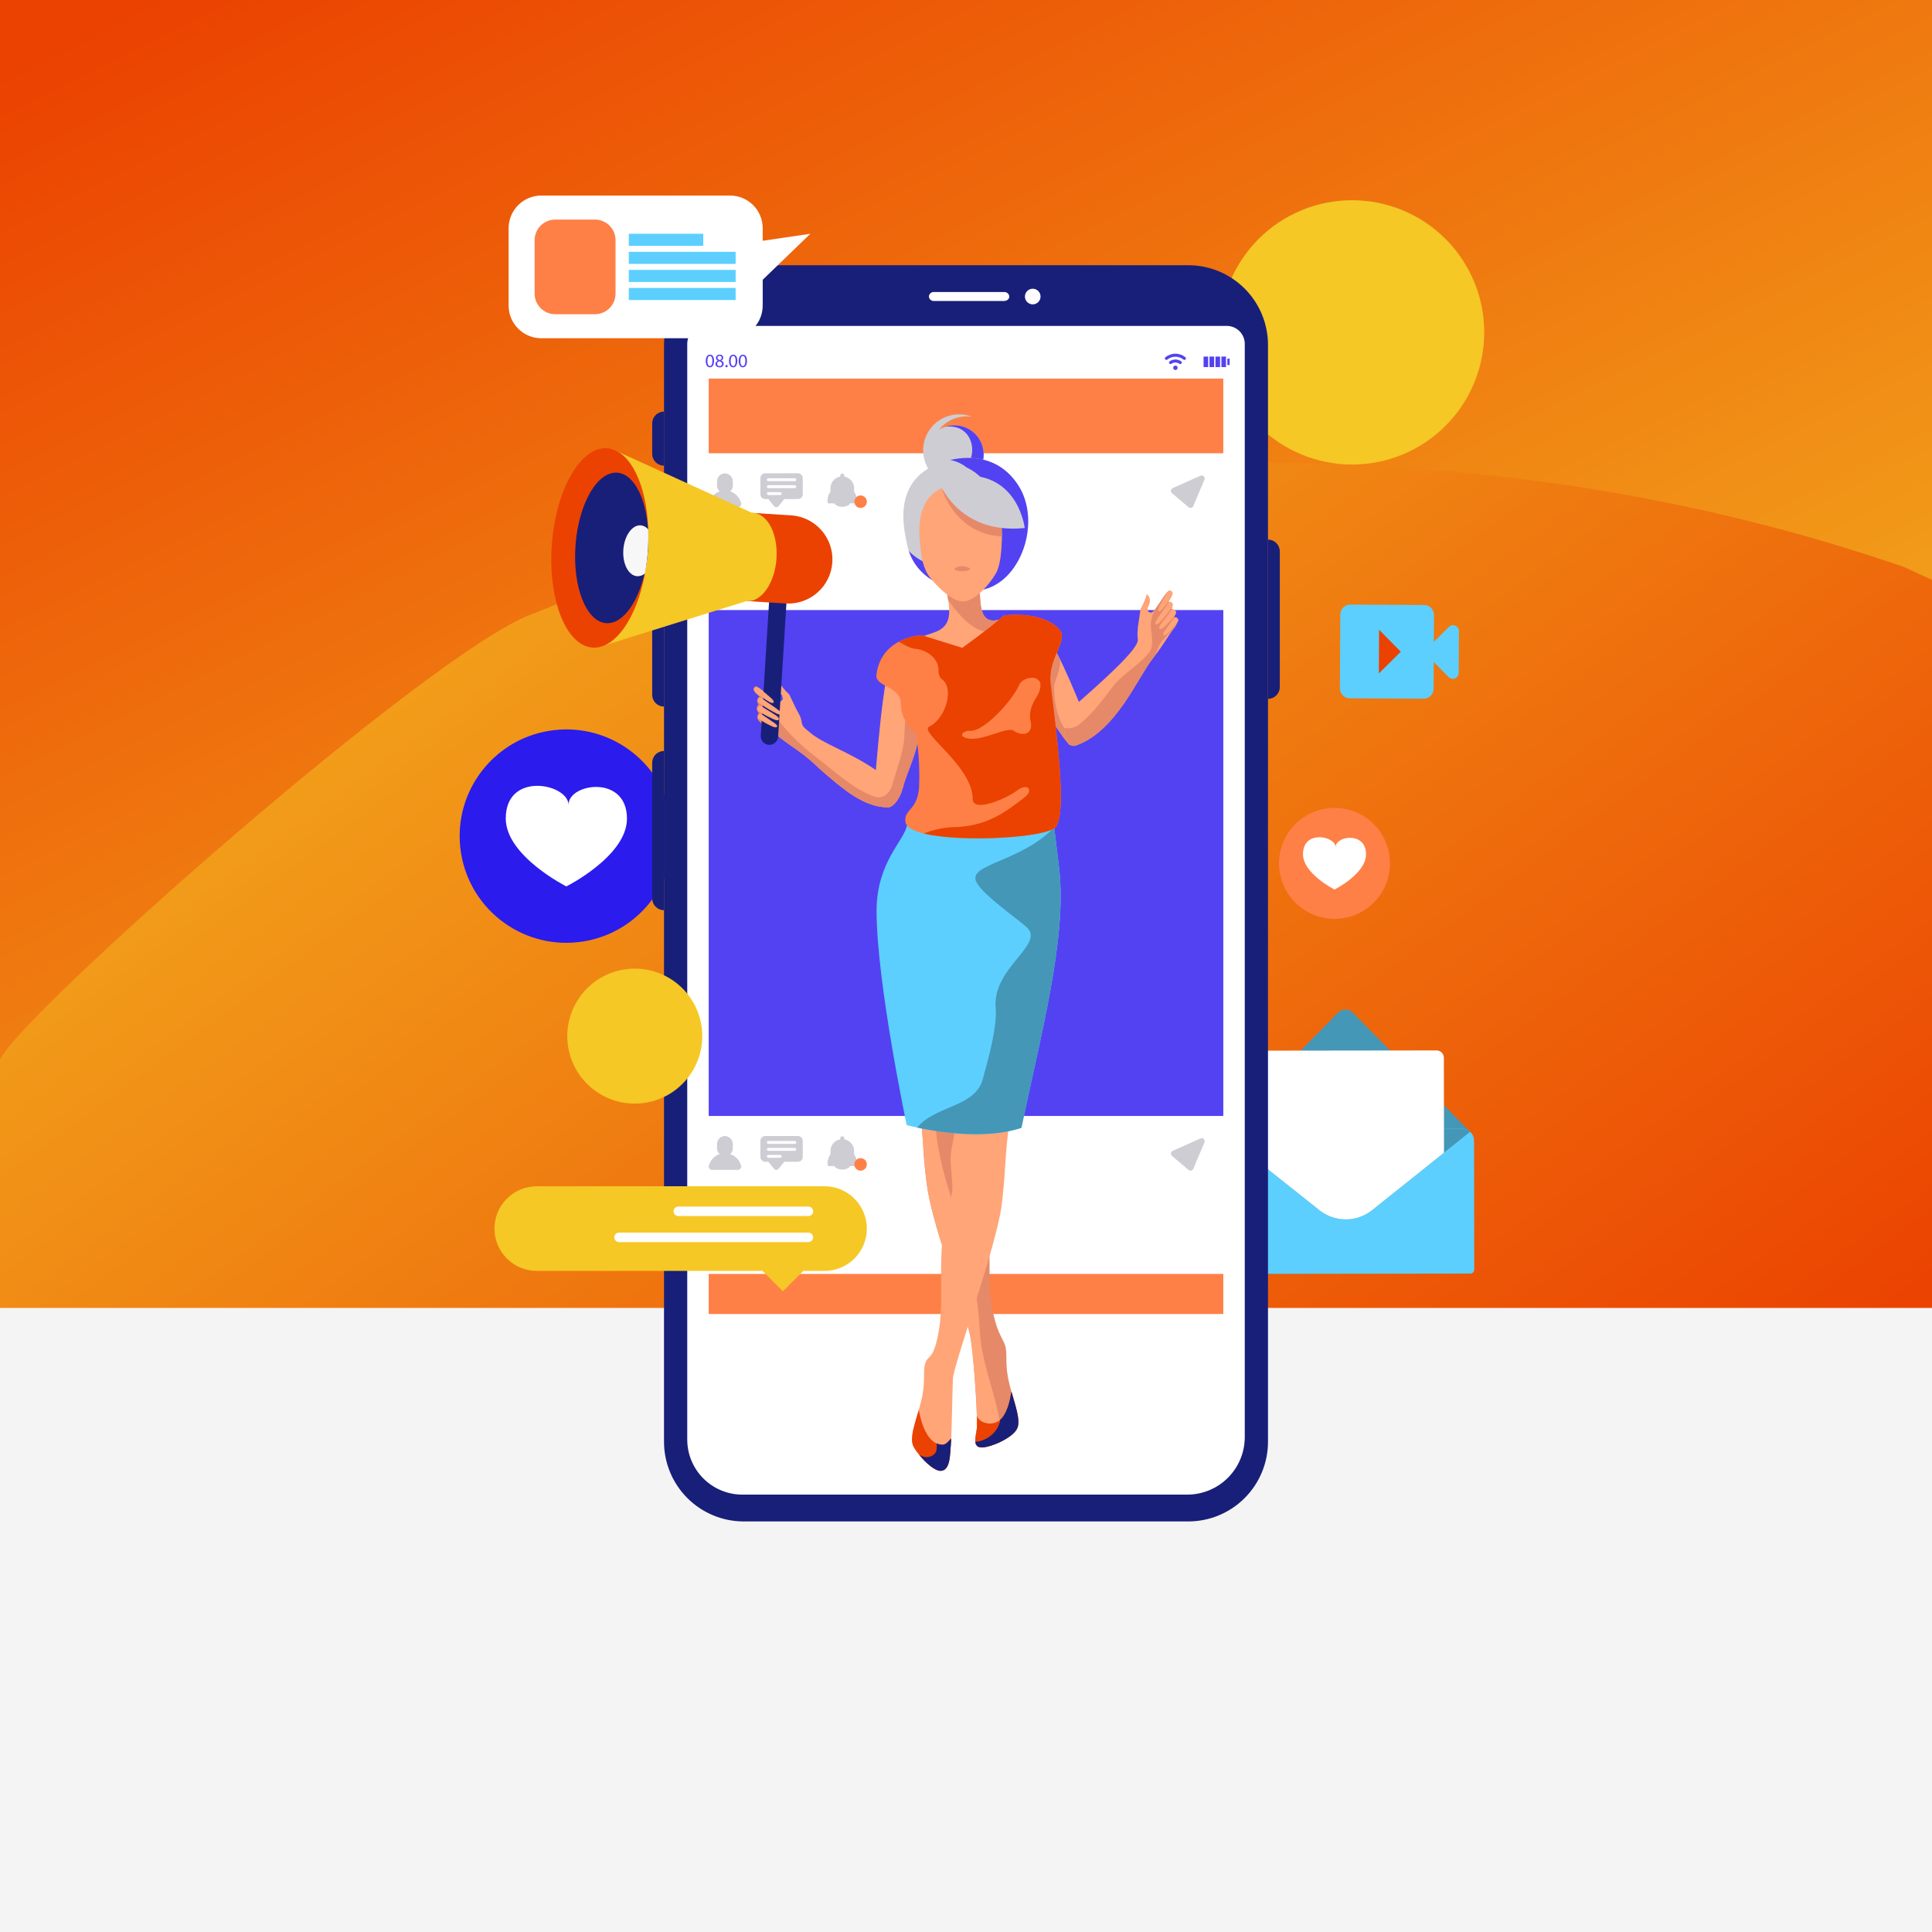 <svg width="1080" height="1080" viewBox="0 0 1080 1080" fill="none" xmlns="http://www.w3.org/2000/svg">
<rect x="0" y="0" width="1080" height="1080" fill="#333333" stroke="none"/>
<g clip-path="url(#clip0_3_7426)">
<path d="M1080 0H0V1080H1080V0Z" fill="#F4F4F4"/>
<path d="M946.782 39.999H133.164C59.616 39.999 0 73.117 0 114.01V731.14H1080V114.01C1080 73.117 1020.33 39.999 946.782 39.999Z" fill="url(#paint0_linear_3_7426)"/>
<path d="M0 -0.001V592.359C10.368 567.999 238.983 365.612 296.767 343.494C354.551 321.376 346.867 315.153 425.292 295.45C514.377 273.064 603.117 256.375 702 258.599C831.641 258.837 952.472 278.31 1064.49 317.018L1080 324.157V-0.001H0Z" fill="url(#paint1_linear_3_7426)"/>
<path d="M747.932 566.075L681.3 634.106L823 633.924L756.2 566.067C755.661 565.517 755.017 565.08 754.307 564.782C753.597 564.484 752.834 564.331 752.064 564.332C751.294 564.333 750.532 564.487 749.822 564.787C749.113 565.086 748.47 565.524 747.932 566.075Z" fill="#4497B7"/>
<path d="M821.783 632.688C820.534 631.559 818.911 630.932 817.227 630.93L687.258 631.1C685.463 631.103 683.743 631.819 682.474 633.089C681.206 634.359 680.494 636.081 680.493 637.876L680.587 709.967C680.587 710.251 680.643 710.532 680.753 710.794C680.862 711.056 681.021 711.294 681.222 711.494C681.423 711.694 681.662 711.853 681.924 711.961C682.187 712.069 682.468 712.124 682.752 712.123L821.952 711.942C822.524 711.941 823.072 711.714 823.476 711.309C823.88 710.905 824.106 710.357 824.106 709.785L824.012 637.697C824.009 636.753 823.809 635.82 823.425 634.958C823.042 634.095 822.482 633.322 821.783 632.688Z" fill="#5CCFFE"/>
<path d="M687.258 631.099C685.576 631.107 683.956 631.736 682.708 632.865L737.625 676.53C741.804 679.837 746.98 681.634 752.309 681.627C757.639 681.62 762.81 679.81 766.98 676.491L821.78 632.691C820.533 631.565 818.913 630.94 817.233 630.939L687.258 631.099Z" fill="#4497B7"/>
<path d="M803.033 587.199L701.341 587.33C700.803 587.331 700.271 587.437 699.774 587.643C699.277 587.85 698.826 588.152 698.447 588.533C698.067 588.913 697.766 589.365 697.561 589.862C697.355 590.359 697.25 590.892 697.251 591.43L697.318 644.498L737.625 676.535C741.804 679.842 746.98 681.639 752.309 681.632C757.639 681.625 762.81 679.815 766.98 676.496L807.208 644.358L807.132 591.289C807.129 590.204 806.696 589.163 805.928 588.397C805.16 587.63 804.119 587.199 803.033 587.199Z" fill="white"/>
<path d="M326.267 526.249C358.771 520.91 380.793 490.232 375.454 457.728C370.115 425.223 339.437 403.202 306.932 408.541C274.428 413.88 252.406 444.558 257.745 477.062C263.084 509.567 293.763 531.588 326.267 526.249Z" fill="#2B1BED"/>
<path d="M317.836 449.919C317.536 437.94 282.574 430.97 282.721 457.657C282.835 478.557 316.6 495.508 316.6 495.508C316.6 495.508 350.446 478.563 350.478 457.657C350.514 432.655 317.531 437.94 317.836 449.919Z" fill="white"/>
<path d="M755.813 111.918C746.111 111.918 736.503 113.829 727.54 117.541C718.576 121.254 710.431 126.696 703.571 133.557C696.71 140.417 691.268 148.562 687.555 157.526C683.843 166.489 681.932 176.097 681.932 185.799C681.932 195.501 683.843 205.108 687.556 214.072C691.269 223.035 696.711 231.179 703.571 238.04C710.432 244.9 718.577 250.342 727.54 254.054C736.504 257.767 746.111 259.677 755.813 259.677C765.515 259.677 775.121 257.766 784.085 254.053C793.048 250.341 801.192 244.899 808.052 238.039C814.912 231.178 820.354 223.034 824.067 214.071C827.779 205.107 829.69 195.501 829.69 185.799C829.69 176.097 827.78 166.49 824.067 157.526C820.355 148.563 814.913 140.418 808.053 133.558C801.193 126.697 793.049 121.255 784.085 117.542C775.122 113.829 765.515 111.918 755.813 111.918Z" fill="#F5C825"/>
<path d="M415.755 148.261H664.249C676.069 148.261 687.405 152.956 695.763 161.314C704.121 169.672 708.816 181.008 708.816 192.828V805.928C708.816 817.748 704.121 829.084 695.763 837.442C687.405 845.799 676.069 850.495 664.249 850.495H415.753C409.9 850.495 404.104 849.342 398.697 847.102C393.289 844.862 388.376 841.579 384.238 837.44C380.099 833.301 376.816 828.387 374.577 822.98C372.338 817.572 371.185 811.776 371.186 805.923V192.83C371.186 181.01 375.882 169.673 384.24 161.315C392.598 152.957 403.935 148.261 415.755 148.261V148.261Z" fill="#181F79"/>
<path d="M685.661 182.181H394.339C391.701 182.148 389.156 183.154 387.254 184.982C385.351 186.81 384.245 189.314 384.173 191.951C384.173 192.001 384.173 192.051 384.173 192.104V804.699C384.173 808.744 384.97 812.75 386.518 816.487C388.066 820.224 390.336 823.62 393.196 826.48C396.057 829.34 399.453 831.609 403.19 833.156C406.928 834.704 410.934 835.5 414.979 835.499H663.77C672.265 835.474 680.404 832.089 686.411 826.082C692.418 820.076 695.804 811.937 695.83 803.442V192.099C695.83 192.066 695.83 192.031 695.83 191.999C695.768 189.354 694.665 186.84 692.762 185.002C690.858 183.164 688.307 182.15 685.661 182.181Z" fill="white"/>
<path d="M683.83 341.029H396.173V623.832H683.83V341.029Z" fill="#5342F2"/>
<path d="M683.83 712.135H396.173V734.541H683.83V712.135Z" fill="#FE8046"/>
<path d="M708.815 301.633V390.675C710.566 390.673 712.245 389.976 713.484 388.738C714.722 387.499 715.419 385.82 715.421 384.069V308.236C715.418 306.485 714.721 304.807 713.483 303.569C712.245 302.331 710.566 301.635 708.815 301.633Z" fill="#181F79"/>
<path d="M364.579 426.399V502.229C364.582 503.98 365.279 505.657 366.518 506.895C367.756 508.132 369.434 508.827 371.185 508.829V419.79C369.433 419.792 367.754 420.489 366.515 421.728C365.277 422.967 364.58 424.647 364.579 426.399Z" fill="#181F79"/>
<path d="M364.579 312.555V388.387C364.581 390.138 365.277 391.818 366.516 393.056C367.754 394.295 369.434 394.991 371.185 394.993V305.951C369.434 305.953 367.755 306.649 366.517 307.887C365.278 309.125 364.581 310.804 364.579 312.555Z" fill="#181F79"/>
<path d="M364.579 236.682V253.724C364.582 255.475 365.278 257.154 366.517 258.392C367.755 259.631 369.434 260.327 371.185 260.33V230.078C369.434 230.08 367.755 230.776 366.517 232.014C365.278 233.252 364.581 234.931 364.579 236.682Z" fill="#181F79"/>
<path d="M675.381 199.328H672.8V205.208H675.381V199.328Z" fill="#5342F2"/>
<path d="M678.706 199.328H676.122V205.208H678.706V199.328Z" fill="#5342F2"/>
<path d="M682.028 199.328H679.447V205.208H682.028V199.328Z" fill="#5342F2"/>
<path d="M685.353 199.328H682.772V205.208H685.353V199.328Z" fill="#5342F2"/>
<path d="M687.387 200.483H686.095V204.054H687.387V200.483Z" fill="#5342F2"/>
<path d="M657.059 204.356C656.73 204.356 656.413 204.487 656.18 204.72C655.947 204.953 655.816 205.268 655.816 205.598C655.816 205.927 655.947 206.243 656.18 206.476C656.413 206.709 656.73 206.84 657.059 206.84C657.388 206.839 657.703 206.709 657.936 206.476C658.169 206.243 658.299 205.928 658.3 205.599C658.3 205.27 658.169 204.954 657.937 204.721C657.704 204.488 657.388 204.356 657.059 204.356Z" fill="#5342F2"/>
<path d="M657.059 200.957C655.903 200.956 654.775 201.312 653.83 201.977C653.73 202.049 653.648 202.141 653.588 202.248C653.528 202.355 653.491 202.473 653.482 202.595C653.472 202.717 653.49 202.84 653.533 202.955C653.575 203.07 653.643 203.174 653.73 203.26C653.868 203.4 654.051 203.486 654.247 203.505C654.442 203.523 654.638 203.472 654.8 203.36C655.461 202.895 656.25 202.646 657.059 202.646C657.868 202.646 658.658 202.895 659.32 203.36C659.482 203.472 659.678 203.523 659.873 203.504C660.069 203.486 660.252 203.4 660.39 203.26C660.477 203.174 660.544 203.07 660.587 202.955C660.629 202.84 660.646 202.717 660.637 202.595C660.627 202.473 660.591 202.355 660.532 202.248C660.472 202.141 660.389 202.049 660.29 201.977C659.344 201.312 658.215 200.956 657.059 200.957Z" fill="#5342F2"/>
<path d="M657.059 197.717C655.032 197.715 653.067 198.41 651.492 199.686C651.398 199.76 651.322 199.854 651.267 199.96C651.211 200.066 651.179 200.182 651.172 200.302C651.165 200.421 651.183 200.54 651.225 200.652C651.267 200.764 651.332 200.866 651.416 200.951C651.567 201.099 651.768 201.186 651.98 201.194C652.192 201.202 652.399 201.131 652.561 200.995C653.835 199.966 655.424 199.407 657.061 199.41C658.698 199.408 660.287 199.967 661.561 200.995C661.723 201.131 661.929 201.202 662.141 201.194C662.352 201.186 662.552 201.099 662.703 200.951C662.787 200.866 662.852 200.764 662.894 200.653C662.937 200.541 662.955 200.422 662.948 200.302C662.941 200.183 662.909 200.067 662.854 199.96C662.8 199.854 662.723 199.761 662.63 199.686C661.054 198.41 659.087 197.715 657.059 197.717Z" fill="#5342F2"/>
<path d="M396.9 198.256C395.509 198.256 394.518 199.519 394.518 201.813C394.542 204.08 395.447 205.331 396.78 205.331C398.301 205.331 399.162 204.045 399.162 201.719C399.161 199.539 398.338 198.256 396.9 198.256ZM396.836 204.613C395.995 204.613 395.447 203.606 395.447 201.824C395.447 199.961 396.036 198.971 396.847 198.971C397.804 198.971 398.235 200.078 398.235 201.76C398.235 203.512 397.781 204.613 396.835 204.613H396.836Z" fill="#5342F2"/>
<path d="M403.183 201.572V201.543C403.509 201.419 403.79 201.201 403.991 200.915C404.191 200.63 404.302 200.292 404.308 199.943C404.299 199.698 404.239 199.457 404.132 199.236C404.025 199.016 403.873 198.82 403.686 198.661C403.498 198.502 403.28 198.384 403.045 198.314C402.81 198.244 402.562 198.224 402.319 198.255C402.059 198.227 401.796 198.253 401.546 198.331C401.296 198.409 401.064 198.537 400.866 198.708C400.668 198.879 400.506 199.088 400.392 199.324C400.277 199.559 400.212 199.816 400.201 200.077C400.21 200.412 400.318 200.737 400.511 201.01C400.705 201.283 400.975 201.493 401.288 201.612L401.3 201.645C400.91 201.769 400.569 202.013 400.325 202.341C400.081 202.67 399.946 203.067 399.94 203.476C399.94 204.476 400.804 205.33 402.234 205.33C402.519 205.361 402.807 205.333 403.081 205.248C403.355 205.163 403.609 205.023 403.827 204.837C404.045 204.651 404.222 204.422 404.349 204.165C404.476 203.908 404.548 203.627 404.563 203.341C404.551 202.938 404.41 202.549 404.162 202.231C403.914 201.913 403.571 201.682 403.183 201.572ZM401.077 200.014C401.075 199.862 401.105 199.71 401.165 199.57C401.225 199.429 401.313 199.303 401.425 199.2C401.537 199.096 401.67 199.017 401.814 198.968C401.959 198.918 402.112 198.9 402.264 198.914C402.416 198.9 402.57 198.919 402.714 198.97C402.859 199.02 402.99 199.102 403.1 199.208C403.21 199.314 403.296 199.443 403.352 199.585C403.408 199.728 403.433 199.88 403.424 200.033C403.409 200.325 403.299 200.604 403.111 200.828C402.924 201.052 402.669 201.21 402.384 201.276C401.59 201.069 401.077 200.699 401.077 200.014ZM402.258 204.658C402.08 204.673 401.901 204.65 401.733 204.591C401.565 204.532 401.411 204.438 401.281 204.315C401.152 204.192 401.05 204.044 400.982 203.879C400.914 203.714 400.882 203.536 400.887 203.358C400.898 203.017 401.027 202.69 401.252 202.433C401.477 202.175 401.783 202.004 402.12 201.946C403.046 202.209 403.626 202.608 403.626 203.44C403.624 203.613 403.586 203.783 403.515 203.939C403.443 204.096 403.34 204.237 403.211 204.351C403.082 204.466 402.931 204.552 402.767 204.605C402.603 204.658 402.429 204.676 402.258 204.658Z" fill="#5342F2"/>
<path d="M406.142 204.004C406.056 204.003 405.971 204.019 405.891 204.052C405.812 204.086 405.741 204.135 405.681 204.197C405.622 204.259 405.576 204.333 405.547 204.414C405.517 204.494 405.505 204.58 405.51 204.666C405.504 204.751 405.516 204.837 405.544 204.917C405.573 204.998 405.618 205.071 405.676 205.134C405.734 205.196 405.805 205.246 405.883 205.28C405.961 205.314 406.046 205.331 406.131 205.331C406.217 205.333 406.303 205.317 406.383 205.284C406.463 205.251 406.535 205.202 406.595 205.139C406.654 205.076 406.7 205.002 406.729 204.92C406.759 204.839 406.77 204.752 406.764 204.666C406.77 204.581 406.759 204.496 406.73 204.415C406.702 204.335 406.657 204.261 406.598 204.199C406.54 204.136 406.469 204.087 406.391 204.054C406.312 204.02 406.227 204.003 406.142 204.004Z" fill="#5342F2"/>
<path d="M409.9 198.256C408.509 198.256 407.518 199.519 407.518 201.813C407.542 204.08 408.447 205.331 409.783 205.331C411.3 205.331 412.162 204.045 412.162 201.719C412.166 199.539 411.346 198.256 409.9 198.256ZM409.836 204.613C408.992 204.613 408.447 203.606 408.447 201.824C408.447 199.961 409.036 198.971 409.847 198.971C410.804 198.971 411.235 200.078 411.235 201.76C411.24 203.512 410.786 204.613 409.84 204.613H409.836Z" fill="#5342F2"/>
<path d="M415.315 198.256C413.924 198.256 412.933 199.519 412.933 201.813C412.957 204.08 413.862 205.331 415.198 205.331C416.713 205.331 417.577 204.045 417.577 201.719C417.577 199.539 416.754 198.256 415.315 198.256ZM415.251 204.613C414.41 204.613 413.862 203.606 413.862 201.824C413.862 199.961 414.451 198.971 415.262 198.971C416.22 198.971 416.65 200.078 416.65 201.76C416.651 203.512 416.2 204.613 415.251 204.613Z" fill="#5342F2"/>
<path opacity="0.4" d="M589.052 812.699H496.506C495.191 812.699 493.931 813.221 493.001 814.151C492.071 815.08 491.549 816.341 491.549 817.656C491.549 818.971 492.071 820.231 493.001 821.161C493.931 822.091 495.191 822.613 496.506 822.613H589.052C590.367 822.613 591.628 822.091 592.557 821.161C593.487 820.231 594.009 818.971 594.009 817.656C594.009 816.341 593.487 815.08 592.557 814.151C591.628 813.221 590.367 812.699 589.052 812.699Z" fill="white"/>
<path d="M577.307 161.399C576.733 161.399 576.164 161.512 575.634 161.731C575.104 161.951 574.622 162.273 574.216 162.679C573.81 163.085 573.488 163.567 573.268 164.097C573.048 164.627 572.935 165.196 572.935 165.77C572.935 166.344 573.048 166.912 573.268 167.442C573.488 167.972 573.81 168.454 574.216 168.86C574.622 169.265 575.104 169.587 575.634 169.806C576.165 170.026 576.733 170.138 577.307 170.138C578.465 170.138 579.576 169.678 580.396 168.859C581.215 168.039 581.675 166.928 581.675 165.77C581.675 164.611 581.215 163.5 580.396 162.68C579.577 161.86 578.466 161.399 577.307 161.399Z" fill="white"/>
<path d="M561.2 163.246H522.24C521.878 163.208 521.512 163.242 521.163 163.348C520.815 163.454 520.491 163.628 520.211 163.861C519.932 164.095 519.701 164.382 519.535 164.705C519.368 165.029 519.268 165.383 519.24 165.746C519.267 166.109 519.367 166.463 519.534 166.787C519.701 167.111 519.931 167.398 520.211 167.631C520.491 167.864 520.815 168.039 521.163 168.144C521.512 168.25 521.878 168.284 522.24 168.246H561.2C562.856 168.246 564.2 167.221 564.2 165.746C564.173 165.383 564.073 165.029 563.906 164.705C563.739 164.381 563.509 164.094 563.229 163.861C562.949 163.628 562.625 163.453 562.277 163.348C561.928 163.242 561.562 163.207 561.2 163.246Z" fill="white"/>
<path d="M408.2 645.139C408.663 644.726 409.034 644.219 409.287 643.653C409.541 643.086 409.671 642.472 409.671 641.852V639.672C409.687 638.5 409.25 637.367 408.451 636.51C407.652 635.653 406.552 635.138 405.382 635.072C404.79 635.054 404.2 635.155 403.648 635.369C403.096 635.584 402.593 635.907 402.168 636.319C401.743 636.732 401.405 637.225 401.175 637.771C400.944 638.316 400.826 638.903 400.826 639.495V641.86C400.827 642.481 400.959 643.094 401.213 643.661C401.467 644.227 401.839 644.734 402.302 645.147C400.828 645.639 399.5 646.491 398.439 647.626C397.378 648.761 396.617 650.143 396.226 651.647C396.158 651.928 396.156 652.221 396.219 652.503C396.281 652.786 396.408 653.05 396.588 653.276C396.768 653.502 396.998 653.684 397.259 653.808C397.521 653.932 397.807 653.994 398.096 653.991L412.419 653.985C412.708 653.988 412.994 653.925 413.255 653.8C413.516 653.676 413.746 653.494 413.926 653.267C414.106 653.041 414.231 652.777 414.294 652.494C414.356 652.212 414.353 651.919 414.285 651.638C413.892 650.134 413.129 648.752 412.067 647.617C411.004 646.482 409.675 645.63 408.2 645.139Z" fill="#CECDD3"/>
<path d="M446.039 635.032L427.761 635.043C427.405 635.043 427.053 635.113 426.724 635.249C426.396 635.386 426.097 635.585 425.845 635.837C425.594 636.089 425.394 636.387 425.259 636.716C425.123 637.045 425.053 637.397 425.053 637.753L425.059 646.733C425.059 647.089 425.129 647.441 425.265 647.77C425.401 648.099 425.6 648.398 425.852 648.65C426.104 648.902 426.403 649.101 426.732 649.237C427.061 649.373 427.413 649.443 427.769 649.443H429.556C429.556 649.443 431.921 652.507 432.779 653.465C432.931 653.629 433.114 653.759 433.319 653.849C433.523 653.938 433.744 653.984 433.967 653.984C434.19 653.984 434.411 653.938 434.615 653.849C434.82 653.759 435.003 653.629 435.155 653.465C436.014 652.507 438.375 649.443 438.375 649.443H446.051C446.768 649.44 447.455 649.152 447.961 648.644C448.467 648.135 448.751 647.447 448.751 646.73V637.747C448.752 637.391 448.682 637.038 448.546 636.708C448.41 636.379 448.21 636.079 447.958 635.827C447.706 635.575 447.407 635.375 447.078 635.238C446.748 635.102 446.395 635.032 446.039 635.032Z" fill="#CECDD3"/>
<path d="M444.313 637.815L429.492 637.823C429.28 637.823 429.076 637.907 428.926 638.057C428.776 638.207 428.692 638.411 428.692 638.623C428.692 638.835 428.776 639.039 428.926 639.189C429.076 639.339 429.28 639.423 429.492 639.423L444.31 639.411C444.522 639.411 444.726 639.327 444.876 639.177C445.026 639.027 445.11 638.823 445.11 638.611C445.11 638.399 445.026 638.195 444.876 638.045C444.726 637.895 444.522 637.811 444.31 637.811L444.313 637.815Z" fill="white"/>
<path d="M444.316 641.699L429.495 641.708C429.283 641.708 429.079 641.792 428.929 641.942C428.779 642.092 428.695 642.296 428.695 642.508C428.695 642.72 428.779 642.924 428.929 643.074C429.079 643.224 429.283 643.308 429.495 643.308L444.316 643.302C444.528 643.302 444.732 643.218 444.882 643.068C445.032 642.918 445.116 642.714 445.116 642.502C445.116 642.29 445.032 642.086 444.882 641.936C444.732 641.786 444.528 641.702 444.316 641.702V641.699Z" fill="white"/>
<path d="M436.177 645.599L429.498 645.605C429.393 645.605 429.289 645.626 429.192 645.666C429.095 645.706 429.007 645.765 428.932 645.839C428.858 645.913 428.799 646.002 428.759 646.099C428.719 646.196 428.698 646.3 428.698 646.405C428.698 646.51 428.719 646.614 428.759 646.711C428.799 646.808 428.858 646.896 428.932 646.971C429.007 647.045 429.095 647.104 429.192 647.144C429.289 647.184 429.393 647.205 429.498 647.205H436.18C436.285 647.205 436.389 647.184 436.486 647.144C436.583 647.104 436.671 647.045 436.746 646.971C436.82 646.896 436.879 646.808 436.919 646.711C436.959 646.614 436.98 646.51 436.98 646.405C436.98 646.3 436.959 646.196 436.919 646.099C436.879 646.002 436.82 645.913 436.746 645.839C436.671 645.765 436.583 645.706 436.486 645.666C436.389 645.626 436.285 645.605 436.18 645.605L436.177 645.599Z" fill="white"/>
<path d="M477.463 645.335V643.405C477.462 641.851 476.914 640.346 475.915 639.156C474.916 637.965 473.53 637.164 472 636.892V636.323C472 636.015 471.878 635.72 471.66 635.503C471.443 635.285 471.148 635.163 470.84 635.163C470.532 635.163 470.237 635.285 470.02 635.503C469.802 635.72 469.68 636.015 469.68 636.323V636.895C468.15 637.167 466.764 637.969 465.767 639.16C464.769 640.352 464.222 641.856 464.222 643.41V645.344C463.173 646.762 462.608 648.48 462.613 650.244V651.082C462.613 651.184 462.633 651.284 462.672 651.378C462.711 651.472 462.768 651.558 462.839 651.63C462.911 651.702 462.997 651.759 463.091 651.797C463.185 651.836 463.285 651.856 463.387 651.856H466.662C466.634 651.981 466.644 652.111 466.689 652.23C466.734 652.349 466.814 652.452 466.917 652.527C468.056 653.367 469.433 653.82 470.849 653.82C472.264 653.82 473.641 653.367 474.78 652.527C474.883 652.452 474.962 652.349 475.007 652.229C475.051 652.11 475.06 651.98 475.032 651.856H478.316C478.521 651.855 478.717 651.773 478.861 651.628C479.006 651.483 479.087 651.287 479.087 651.082V650.242C479.089 648.474 478.519 646.753 477.463 645.335Z" fill="#CECDD3"/>
<path d="M481.078 647.418C480.387 647.418 479.711 647.623 479.137 648.006C478.562 648.39 478.114 648.936 477.85 649.574C477.585 650.213 477.516 650.915 477.651 651.593C477.786 652.271 478.119 652.893 478.608 653.382C479.097 653.87 479.719 654.203 480.397 654.337C481.075 654.472 481.777 654.402 482.416 654.137C483.054 653.873 483.599 653.424 483.983 652.849C484.366 652.275 484.571 651.599 484.57 650.908C484.57 650.45 484.479 649.996 484.304 649.572C484.128 649.149 483.871 648.764 483.547 648.44C483.223 648.116 482.838 647.859 482.414 647.683C481.99 647.508 481.536 647.418 481.078 647.418Z" fill="#FE8046"/>
<path d="M671.051 636.399L655.551 643.322C655.289 643.44 655.062 643.622 654.89 643.852C654.717 644.082 654.606 644.351 654.566 644.635C654.526 644.919 654.559 645.209 654.661 645.477C654.764 645.746 654.932 645.984 655.151 646.169L664.4 653.994C664.603 654.165 664.844 654.286 665.102 654.348C665.361 654.409 665.63 654.409 665.888 654.347C666.147 654.286 666.387 654.165 666.59 653.994C666.793 653.823 666.954 653.606 667.058 653.362L673.307 638.611C673.439 638.297 673.473 637.951 673.406 637.617C673.338 637.284 673.173 636.978 672.93 636.74C672.686 636.501 672.378 636.341 672.043 636.281C671.708 636.22 671.362 636.261 671.051 636.399Z" fill="#CECDD3"/>
<path d="M408.2 274.677C408.663 274.263 409.033 273.756 409.287 273.189C409.54 272.622 409.671 272.008 409.671 271.387V269.213C409.688 268.041 409.25 266.908 408.451 266.051C407.652 265.194 406.552 264.678 405.382 264.613C404.79 264.595 404.2 264.696 403.648 264.91C403.095 265.124 402.592 265.447 402.167 265.86C401.742 266.273 401.404 266.766 401.174 267.312C400.943 267.858 400.825 268.445 400.826 269.037V271.398C400.827 272.019 400.958 272.633 401.213 273.199C401.467 273.766 401.838 274.272 402.302 274.685C400.829 275.178 399.502 276.031 398.441 277.166C397.381 278.301 396.619 279.682 396.226 281.185C396.159 281.466 396.157 281.758 396.22 282.04C396.283 282.322 396.409 282.586 396.59 282.812C396.77 283.038 396.999 283.219 397.26 283.343C397.521 283.467 397.807 283.529 398.096 283.526L412.419 283.517C412.708 283.52 412.994 283.457 413.254 283.333C413.515 283.208 413.744 283.026 413.924 282.8C414.104 282.574 414.23 282.31 414.293 282.028C414.355 281.746 414.353 281.454 414.285 281.173C413.891 279.669 413.129 278.288 412.066 277.154C411.003 276.019 409.675 275.168 408.2 274.677Z" fill="#CECDD3"/>
<path d="M446.039 264.567L427.761 264.578C427.042 264.579 426.353 264.865 425.846 265.374C425.338 265.883 425.053 266.572 425.053 267.291L425.059 276.274C425.059 276.992 425.345 277.681 425.853 278.189C426.362 278.696 427.051 278.981 427.769 278.981H429.556C429.556 278.981 431.921 282.039 432.779 283C432.931 283.164 433.114 283.294 433.319 283.384C433.523 283.473 433.744 283.519 433.967 283.519C434.19 283.519 434.411 283.473 434.615 283.384C434.82 283.294 435.003 283.164 435.155 283C436.014 282.039 438.375 278.975 438.375 278.975L446.051 278.969C446.406 278.969 446.758 278.899 447.087 278.762C447.415 278.626 447.713 278.426 447.964 278.175C448.215 277.923 448.413 277.624 448.548 277.295C448.683 276.966 448.752 276.614 448.751 276.259V267.277C448.75 266.558 448.464 265.869 447.956 265.361C447.447 264.852 446.758 264.567 446.039 264.567Z" fill="#CECDD3"/>
<path d="M444.313 267.35L429.492 267.361C429.28 267.361 429.076 267.445 428.926 267.595C428.776 267.745 428.692 267.949 428.692 268.161C428.692 268.373 428.776 268.577 428.926 268.727C429.076 268.877 429.28 268.961 429.492 268.961L444.31 268.955C444.522 268.955 444.726 268.871 444.876 268.721C445.026 268.571 445.11 268.367 445.11 268.155C445.111 268.05 445.091 267.945 445.051 267.848C445.011 267.75 444.953 267.662 444.878 267.587C444.804 267.512 444.716 267.453 444.619 267.412C444.522 267.371 444.418 267.35 444.313 267.35Z" fill="white"/>
<path d="M444.316 271.24L429.495 271.249C429.283 271.249 429.079 271.333 428.929 271.483C428.779 271.633 428.695 271.837 428.695 272.049C428.695 272.261 428.779 272.465 428.929 272.615C429.079 272.765 429.283 272.849 429.495 272.849L444.316 272.84C444.421 272.84 444.525 272.819 444.622 272.779C444.719 272.739 444.807 272.68 444.882 272.606C444.956 272.531 445.015 272.443 445.055 272.346C445.095 272.249 445.116 272.145 445.116 272.04C445.116 271.828 445.032 271.624 444.882 271.474C444.732 271.324 444.528 271.24 444.316 271.24Z" fill="white"/>
<path d="M436.177 275.134H429.498C429.286 275.134 429.082 275.218 428.932 275.368C428.782 275.518 428.698 275.722 428.698 275.934C428.699 276.146 428.784 276.348 428.934 276.498C429.084 276.648 429.286 276.732 429.498 276.734L436.18 276.728C436.285 276.728 436.389 276.707 436.486 276.667C436.583 276.627 436.671 276.568 436.746 276.493C436.82 276.419 436.879 276.331 436.919 276.234C436.959 276.137 436.98 276.033 436.98 275.928C436.978 275.716 436.893 275.514 436.743 275.365C436.592 275.216 436.389 275.133 436.177 275.134Z" fill="white"/>
<path d="M477.463 274.873V272.94C477.461 271.386 476.912 269.882 475.913 268.691C474.913 267.501 473.527 266.701 471.996 266.43V265.861C471.996 265.553 471.873 265.258 471.656 265.041C471.438 264.824 471.144 264.701 470.836 264.701C470.528 264.701 470.234 264.824 470.016 265.041C469.799 265.258 469.676 265.553 469.676 265.861V266.43C468.145 266.703 466.759 267.506 465.762 268.698C464.764 269.891 464.217 271.396 464.218 272.951V274.879C463.17 276.297 462.606 278.015 462.609 279.779V280.619C462.609 280.721 462.629 280.821 462.668 280.915C462.707 281.009 462.764 281.095 462.835 281.167C462.907 281.238 462.993 281.295 463.087 281.334C463.181 281.373 463.281 281.393 463.383 281.393H466.658C466.63 281.518 466.64 281.648 466.685 281.768C466.731 281.888 466.81 281.991 466.913 282.067C468.053 282.905 469.43 283.357 470.845 283.356C472.26 283.356 473.638 282.902 474.776 282.061C474.879 281.986 474.958 281.882 475.003 281.762C475.048 281.642 475.057 281.512 475.028 281.387H478.312C478.517 281.386 478.713 281.305 478.858 281.159C479.002 281.014 479.083 280.818 479.083 280.613V279.776C479.085 278.01 478.517 276.29 477.463 274.873Z" fill="#CECDD3"/>
<path d="M481.078 276.956C480.153 276.959 479.266 277.328 478.612 277.983C477.958 278.638 477.59 279.526 477.589 280.451C477.59 281.376 477.958 282.264 478.613 282.918C479.268 283.572 480.156 283.939 481.081 283.938C482.007 283.938 482.894 283.569 483.549 282.915C484.203 282.26 484.57 281.372 484.57 280.446C484.57 279.988 484.479 279.534 484.304 279.11C484.128 278.687 483.871 278.302 483.547 277.978C483.223 277.654 482.838 277.397 482.414 277.221C481.99 277.046 481.536 276.956 481.078 276.956Z" fill="#FE8046"/>
<path d="M671.051 265.932L655.551 272.858C655.289 272.975 655.061 273.156 654.889 273.386C654.716 273.615 654.605 273.884 654.565 274.168C654.525 274.452 654.558 274.741 654.66 275.009C654.763 275.277 654.932 275.514 655.151 275.699L664.4 283.528C664.603 283.699 664.844 283.82 665.102 283.881C665.361 283.943 665.63 283.943 665.888 283.881C666.147 283.82 666.387 283.698 666.59 283.527C666.793 283.356 666.954 283.139 667.058 282.895L673.307 268.141C673.438 267.827 673.471 267.482 673.404 267.148C673.336 266.815 673.17 266.51 672.927 266.272C672.684 266.035 672.376 265.875 672.041 265.814C671.707 265.754 671.362 265.795 671.051 265.932Z" fill="#CECDD3"/>
<path d="M683.83 211.633H396.173V253.369H683.83V211.633Z" fill="#FE8046"/>
<path d="M460.913 663.133H300.058C293.784 663.133 287.767 665.625 283.331 670.062C278.894 674.498 276.402 680.515 276.402 686.789C276.402 693.063 278.894 699.08 283.331 703.516C287.767 707.953 293.784 710.445 300.058 710.445H426.22L437.651 721.879L449.086 710.445H460.913C467.187 710.445 473.204 707.953 477.64 703.516C482.077 699.08 484.569 693.063 484.569 686.789C484.569 680.515 482.077 674.498 477.64 670.062C473.204 665.625 467.187 663.133 460.913 663.133Z" fill="#F5C825"/>
<path d="M451.934 689.037H346.087C345.735 689.03 345.386 689.094 345.059 689.224C344.732 689.353 344.434 689.547 344.183 689.794C343.932 690.04 343.732 690.334 343.596 690.658C343.46 690.983 343.39 691.331 343.39 691.683C343.39 692.034 343.46 692.383 343.596 692.707C343.732 693.031 343.932 693.325 344.183 693.572C344.434 693.818 344.732 694.012 345.059 694.142C345.386 694.272 345.735 694.335 346.087 694.328H451.934C452.627 694.315 453.286 694.03 453.772 693.535C454.257 693.041 454.529 692.375 454.529 691.683C454.529 690.99 454.257 690.325 453.772 689.83C453.286 689.335 452.627 689.051 451.934 689.037Z" fill="white"/>
<path d="M451.934 674.483H379.163C378.461 674.483 377.788 674.762 377.291 675.258C376.795 675.755 376.516 676.428 376.516 677.13C376.516 677.832 376.795 678.505 377.291 679.002C377.788 679.498 378.461 679.777 379.163 679.777H451.934C452.636 679.777 453.309 679.498 453.806 679.002C454.302 678.505 454.581 677.832 454.581 677.13C454.581 676.428 454.302 675.755 453.806 675.258C453.309 674.762 452.636 674.483 451.934 674.483Z" fill="white"/>
<path d="M809.95 350.424L801.524 358.762L801.603 343.733C801.607 343.01 801.469 342.294 801.196 341.625C800.923 340.956 800.521 340.347 800.013 339.833C799.505 339.319 798.901 338.911 798.235 338.631C797.568 338.351 796.854 338.205 796.131 338.201L754.772 337.982C753.312 337.974 751.908 338.547 750.87 339.573C749.832 340.6 749.244 341.997 749.235 343.457L749.015 384.819C749.009 386.279 749.582 387.682 750.61 388.719C751.637 389.756 753.034 390.343 754.494 390.35L795.852 390.567C796.575 390.571 797.291 390.433 797.96 390.16C798.63 389.887 799.238 389.485 799.752 388.977C800.266 388.469 800.675 387.864 800.955 387.198C801.235 386.532 801.38 385.817 801.384 385.094L801.466 370.068L809.801 378.49C810.258 378.952 810.841 379.268 811.477 379.398C812.114 379.528 812.774 379.467 813.376 379.222C813.977 378.977 814.493 378.559 814.856 378.02C815.22 377.482 815.416 376.849 815.42 376.199L815.54 352.777C815.544 352.128 815.355 351.492 814.998 350.95C814.64 350.408 814.13 349.984 813.531 349.732C812.933 349.48 812.273 349.412 811.636 349.535C810.998 349.658 810.412 349.967 809.95 350.424Z" fill="#5CCFFE"/>
<path d="M770.786 376.457L783.052 364.316L770.912 352.052L770.786 376.457Z" fill="#EB4201"/>
<path d="M746 451.615C739.865 451.615 733.867 453.434 728.766 456.842C723.665 460.251 719.688 465.095 717.341 470.763C714.993 476.432 714.378 482.669 715.575 488.686C716.772 494.703 719.726 500.231 724.064 504.569C728.402 508.907 733.93 511.862 739.947 513.059C745.964 514.256 752.201 513.642 757.87 511.294C763.538 508.946 768.383 504.97 771.791 499.869C775.2 494.768 777.019 488.77 777.019 482.635C777.019 478.561 776.217 474.528 774.658 470.764C773.1 467 770.815 463.581 767.934 460.7C765.054 457.82 761.634 455.535 757.871 453.976C754.107 452.417 750.074 451.615 746 451.615Z" fill="#FE8046"/>
<path d="M746.645 473.547C746.487 467.313 728.306 463.692 728.382 477.57C728.443 488.442 746 497.254 746 497.254C746 497.254 763.6 488.442 763.619 477.57C763.64 464.568 746.487 467.313 746.645 473.547Z" fill="white"/>
<path fill-rule="evenodd" clip-rule="evenodd" d="M533.5 237.731C531.348 237.731 529.216 238.154 527.228 238.978C525.239 239.801 523.433 241.008 521.911 242.53C520.389 244.052 519.181 245.859 518.358 247.847C517.534 249.835 517.11 251.967 517.11 254.119C517.11 256.271 517.533 258.403 518.357 260.391C519.18 262.38 520.388 264.187 521.91 265.709C523.432 267.231 525.239 268.438 527.227 269.262C529.216 270.085 531.348 270.508 533.5 270.508C535.652 270.508 537.784 270.084 539.772 269.261C541.761 268.437 543.567 267.23 545.089 265.708C546.611 264.186 547.818 262.38 548.642 260.391C549.466 258.403 549.889 256.271 549.889 254.119C549.889 249.772 548.162 245.604 545.088 242.531C542.015 239.458 537.846 237.731 533.5 237.731Z" fill="#CECDD3"/>
<path fill-rule="evenodd" clip-rule="evenodd" d="M533.5 237.731C531.68 237.752 529.877 238.078 528.165 238.697C529.051 238.522 529.952 238.432 530.855 238.428C547.692 238.428 547.665 264.555 530.855 264.555C520.041 264.555 516.224 253.803 519.297 246.092C517.883 248.532 517.131 251.299 517.114 254.119C517.114 256.271 517.537 258.402 518.36 260.391C519.184 262.379 520.391 264.186 521.912 265.708C523.434 267.229 525.24 268.437 527.229 269.26C529.217 270.084 531.348 270.508 533.5 270.508C535.652 270.508 537.784 270.084 539.772 269.261C541.761 268.437 543.567 267.23 545.089 265.708C546.611 264.186 547.818 262.38 548.642 260.391C549.466 258.403 549.889 256.271 549.889 254.119C549.889 249.772 548.162 245.604 545.088 242.531C542.015 239.458 537.846 237.731 533.5 237.731Z" fill="#5342F2"/>
<path fill-rule="evenodd" clip-rule="evenodd" d="M525.946 234.391C523.671 235.727 521.682 237.499 520.092 239.604C518.502 241.71 517.342 244.108 516.679 246.662C516.015 249.215 515.862 251.875 516.226 254.488C516.591 257.101 517.467 259.616 518.804 261.891C520.331 264.494 522.426 266.718 524.933 268.398C527.44 270.078 530.294 271.169 533.282 271.591C529.028 269.971 525.454 266.949 523.151 263.022C521.814 260.747 520.938 258.231 520.574 255.617C520.209 253.003 520.364 250.343 521.028 247.789C521.691 245.235 522.852 242.837 524.443 240.732C526.034 238.626 528.024 236.855 530.3 235.519C534.221 233.21 538.814 232.31 543.317 232.967C540.501 231.88 537.476 231.444 534.469 231.691C531.461 231.937 528.547 232.86 525.946 234.391Z" fill="#CECDD3"/>
<path fill-rule="evenodd" clip-rule="evenodd" d="M452.519 409.234C450.756 407.664 448.582 406.615 448.198 403.941C447.381 398.272 443.815 394.988 440.098 391.557C436.679 388.387 437.725 394.613 433.187 391.402C430.504 389.502 423.305 383.07 422.222 383.802C420.022 385.296 422.163 387.312 424.747 389.491C424.361 389.665 424.025 389.935 423.772 390.275C423.519 390.615 423.356 391.013 423.299 391.433C423.242 391.853 423.293 392.281 423.447 392.676C423.601 393.071 423.852 393.42 424.178 393.691C423.84 394.017 423.574 394.409 423.396 394.843C423.218 395.277 423.133 395.744 423.145 396.213C423.158 396.682 423.268 397.143 423.468 397.568C423.669 397.992 423.955 398.37 424.31 398.677C422.5 400.777 423.41 402.767 426.461 404.771C429.707 406.906 434.069 411.301 442.738 417.254C454.091 425.054 455.479 427.707 463.082 434.032C470.553 440.252 482.682 451.326 496.392 451.326C499.929 451.326 504.092 444.509 504.856 439.338C499.343 435.755 495.792 434.759 490.492 431.062C474.82 420.121 460.04 415.941 452.519 409.234Z" fill="#FFA578"/>
<path fill-rule="evenodd" clip-rule="evenodd" d="M487.594 444.88C475.638 439.993 466.652 431.11 456.434 423.444C447.234 416.544 437.115 406.644 431.168 396.739C430.444 395.632 429.991 394.371 429.846 393.057C429.7 391.743 429.866 390.413 430.33 389.175C427.142 386.611 423.03 383.263 422.23 383.805C420.03 385.299 422.171 387.315 424.755 389.494C424.369 389.668 424.033 389.938 423.78 390.278C423.527 390.618 423.364 391.016 423.307 391.436C423.251 391.856 423.301 392.284 423.455 392.679C423.609 393.074 423.86 393.423 424.186 393.694C423.848 394.02 423.582 394.412 423.404 394.846C423.226 395.28 423.141 395.747 423.153 396.216C423.166 396.685 423.276 397.146 423.476 397.571C423.677 397.995 423.963 398.373 424.318 398.68C422.508 400.78 423.418 402.77 426.469 404.774C429.715 406.909 434.077 411.304 442.746 417.257C454.099 425.057 455.487 427.71 463.09 434.035C470.561 440.255 482.69 451.329 496.4 451.329C499.937 451.329 504.1 444.512 504.864 439.341C502.573 437.85 501.319 437.78 499.439 436.807C497.918 442.639 494.5 447.699 487.594 444.88Z" fill="#E68969"/>
<path fill-rule="evenodd" clip-rule="evenodd" d="M435.331 381.256C433.825 383.506 434.414 386.307 437.241 388.738C437.521 391.304 438.599 393.717 440.323 395.638L445.923 398.043L441.156 388.143C438.94 386.094 436.984 383.781 435.331 381.256Z" fill="#FFA578"/>
<path d="M425.265 411.199C425.185 412.486 425.618 413.751 426.469 414.719C427.321 415.687 428.522 416.277 429.808 416.361C430.448 416.403 431.089 416.318 431.696 416.112C432.303 415.905 432.863 415.581 433.344 415.157C433.825 414.734 434.218 414.22 434.5 413.644C434.782 413.068 434.948 412.443 434.988 411.803L439.919 332.438L430.21 331.802L425.265 411.199Z" fill="#181F79"/>
<path d="M442.2 288.08L420.471 286.721L417.354 335.986L439.115 337.352C442.351 337.554 445.595 337.117 448.662 336.066C451.729 335.015 454.558 333.369 456.989 331.224C459.421 329.079 461.405 326.476 462.83 323.564C464.255 320.652 465.093 317.488 465.295 314.252C465.702 307.719 463.497 301.292 459.166 296.384C454.835 291.476 448.733 288.489 442.2 288.08Z" fill="#EB4201"/>
<path d="M335.449 361.504L417.349 335.986L420.449 286.72L342.308 251.089L335.449 361.504Z" fill="#F5C825"/>
<path d="M339.419 250.586C324.601 249.473 310.74 273.534 308.49 304.317C306.211 335.067 316.38 360.895 331.201 362.005C343.98 362.934 356.039 345.174 360.571 320.544C361.317 316.476 361.838 312.37 362.13 308.244C362.431 304.141 362.511 300.025 362.37 295.913C361.529 270.865 352.2 251.515 339.419 250.586Z" fill="#EB4201"/>
<path d="M345.061 264.238C333.876 263.401 323.414 281.565 321.715 304.8C319.992 328.012 327.671 347.512 338.856 348.35C348.504 349.05 357.609 335.644 361.028 317.05C361.593 313.98 361.986 310.88 362.206 307.766C362.434 304.668 362.495 301.56 362.388 298.455C361.752 279.549 354.709 264.942 345.061 264.238Z" fill="#181F79"/>
<path d="M358.169 293.664C353.399 293.336 349.019 299.395 348.451 307.255C347.883 315.115 351.299 321.745 356.101 322.106C357.738 322.19 359.343 321.629 360.571 320.544C361.317 316.476 361.838 312.369 362.13 308.244C362.431 304.141 362.511 300.024 362.37 295.913C361.321 294.639 359.811 293.83 358.169 293.664Z" fill="#F7F7F7"/>
<path d="M421.172 286.735C413.059 286.141 405.672 296.682 404.672 310.284C403.672 323.886 409.438 335.401 417.551 335.998C425.664 336.595 433.051 326.049 434.051 312.449C435.051 298.849 429.287 287.333 421.172 286.735Z" fill="#F5C825"/>
<path fill-rule="evenodd" clip-rule="evenodd" d="M424.512 384.899C423.312 383.999 422.182 384.055 421.822 384.711C421.471 385.347 421.327 386.17 422.774 387.336C425.076 389.213 427.522 390.906 430.09 392.399C432.24 393.682 433.799 392.68 431.109 390.287C429.01 388.372 426.808 386.573 424.512 384.899Z" fill="#FFA578"/>
<path fill-rule="evenodd" clip-rule="evenodd" d="M435.041 396.845C432.029 394.522 429.015 392.732 426.015 390.435C424.822 389.524 424.215 390.048 423.87 390.772C423.533 391.478 423.413 392.351 424.942 393.411C427.892 395.459 430.982 397.298 434.188 398.916C436.444 400.015 437.889 399.039 435.041 396.845Z" fill="#FFA578"/>
<path fill-rule="evenodd" clip-rule="evenodd" d="M433.975 400.076C431.182 398.119 428.552 396.789 425.775 394.853C424.675 394.082 423.997 394.777 423.651 395.494C423.314 396.186 423.182 397.024 424.601 397.908C427.349 399.615 430.225 401.11 433.201 402.379C435.3 403.238 436.611 401.931 433.975 400.076Z" fill="#FFA578"/>
<path fill-rule="evenodd" clip-rule="evenodd" d="M433.037 404.248C430.248 402.288 428.801 401.407 426.023 399.473C424.923 398.702 424.33 399.25 423.984 399.968C423.65 400.662 423.515 401.5 424.936 402.379C427.227 403.896 429.652 405.202 432.181 406.279C434.285 407.143 435.674 406.099 433.037 404.248Z" fill="#FFA578"/>
<path fill-rule="evenodd" clip-rule="evenodd" d="M531.782 257.008C496.982 264.708 505.418 296.084 507.061 304.363C510.284 320.606 525.07 330.212 544.131 330.212C569.27 330.212 583.318 292.762 569.077 271.082C558.252 254.608 541.632 254.828 531.782 257.008Z" fill="#CECDD3"/>
<path fill-rule="evenodd" clip-rule="evenodd" d="M531.782 257.008C531.568 257.055 531.375 257.108 531.164 257.166C531.603 257.245 532.046 257.313 532.479 257.412C535.385 258.151 538.103 259.495 540.454 261.356C546.837 264.339 551.83 269.661 554.4 276.221C557.056 282.333 557.605 289.155 555.959 295.613C554.201 302.72 548.688 308.834 542.409 312.353C535.926 315.988 527.573 318.045 520.284 315.628C515.927 314.22 511.952 311.831 508.665 308.644C508.434 308.424 508.226 308.125 508 307.885C512.547 321.977 526.5 330.212 544.135 330.212C569.274 330.212 583.322 292.762 569.081 271.082C558.252 254.608 541.632 254.828 531.782 257.008Z" fill="#5342F2"/>
<path fill-rule="evenodd" clip-rule="evenodd" d="M561.782 751.862C560.692 748.715 558.482 746.155 556.389 738.862C549.967 716.538 556.184 698.638 550.313 669.353C549.161 663.613 546.161 658.501 546.802 651.839C547.031 645.575 547.972 640.712 547.638 635.89C547.318 631.29 545.745 626.723 545.306 621.18C543.106 593.28 543.794 559.363 544.837 532.595L500.137 510.054C500.981 537.754 511.475 606.546 512.05 609.523C517.004 635.169 515.176 639.297 517.959 661.15C520.891 684.2 535.449 720.405 541.906 744.657C544.141 753.042 546.55 791.272 546.106 797.995C545.828 802.24 542.931 809.116 548.878 809.116C553.855 809.116 567.188 803.516 568.902 797.743C570.716 791.643 565.402 780.605 563.412 769.703C561.879 761.283 563.256 756.099 561.782 751.862Z" fill="#E68969"/>
<path fill-rule="evenodd" clip-rule="evenodd" d="M531.727 669.655C524.596 646.99 519.352 623.855 524.886 600.49C530.725 575.834 526.169 550.39 530.686 525.461L500.141 510.054C500.985 537.76 511.479 606.549 512.054 609.526C517.008 635.172 515.18 639.3 517.963 661.153C520.892 684.203 535.45 720.408 541.91 744.66C544.145 753.045 546.554 791.275 546.11 797.998C545.832 802.243 542.935 809.119 548.882 809.119C551.382 809.119 555.975 807.707 560.152 805.577C559.423 785.023 548.647 764.307 547.681 743.688C546.422 716.89 539.71 695.02 531.727 669.655Z" fill="#FFA578"/>
<path fill-rule="evenodd" clip-rule="evenodd" d="M565.28 778.599C564.492 783.084 563.38 788.276 560.508 792.204C556.113 798.219 547.037 795.761 546.073 791.188C546.173 794.308 546.193 796.725 546.108 797.996C545.83 802.241 542.933 809.117 548.88 809.117C553.857 809.117 567.19 803.517 568.904 797.744C570.252 793.209 567.662 785.944 565.427 778.033C565.386 778.229 565.315 778.408 565.28 778.599Z" fill="#EB4201"/>
<path fill-rule="evenodd" clip-rule="evenodd" d="M565.28 778.599C564.492 783.084 563.38 788.276 560.508 792.204C560.107 792.742 559.636 793.223 559.108 793.637C559.095 794.09 559.028 794.539 558.908 794.976C556.427 803.75 547.351 806.252 545.232 805.889C545.396 807.746 546.255 809.117 548.88 809.117C553.857 809.117 567.19 803.517 568.904 797.744C570.252 793.209 567.662 785.944 565.427 778.033C565.386 778.229 565.315 778.408 565.28 778.599Z" fill="#181F79"/>
<path fill-rule="evenodd" clip-rule="evenodd" d="M559.072 346.317C545.73 349.979 548.722 335.193 546.987 322.258L528.858 328.642C531.108 340.797 532.831 349.422 523.014 353.231C516.547 355.597 509.955 357.606 503.267 359.248C494.531 361.325 490.954 417.537 489.243 434.102L504.671 440.257C508.107 428.357 513.92 414.883 513.92 400.443L572.607 392.723L567.773 372.833L587.552 365.799C582.577 344.928 574.977 341.954 559.072 346.317Z" fill="#FFA578"/>
<path fill-rule="evenodd" clip-rule="evenodd" d="M563.736 361.507C563.736 361.507 589.383 407.623 597.961 416.553L608.487 404.571C603.981 396.001 594.052 367.114 582.598 351.408L563.736 361.507Z" fill="#FFA578"/>
<path fill-rule="evenodd" clip-rule="evenodd" d="M589.477 382.276C590.522 379.024 593.648 371.515 592.263 367.944C588.618 358.551 575.763 363.912 573.196 357.28C573.102 357.033 573.073 356.796 572.996 356.55L563.738 361.507C563.738 361.507 589.385 407.623 597.963 416.553L603.819 409.885C602.334 409.191 596.111 408.731 594.919 406.926C589.1 398.137 588.94 383.94 589.477 382.276Z" fill="#E68969"/>
<path fill-rule="evenodd" clip-rule="evenodd" d="M656.291 345.036C656.538 344.637 656.699 344.19 656.763 343.725C656.828 343.26 656.795 342.786 656.666 342.334C656.537 341.883 656.316 341.463 656.016 341.101C655.716 340.74 655.343 340.445 654.923 340.236C655.153 339.88 655.288 339.471 655.316 339.049C655.345 338.626 655.265 338.203 655.085 337.819C654.905 337.436 654.631 337.104 654.288 336.856C653.944 336.607 653.544 336.45 653.123 336.399C654.937 333.545 656.378 330.979 653.823 330.214C652.572 329.836 647.63 338.133 645.637 340.746C642.268 345.17 641.401 338.918 639.087 342.961C636.439 347.342 635.367 352.495 636.046 357.568C636.685 362.868 614.51 382.354 600.339 394.781C595.478 399.041 594.547 403.008 595.001 409.57C595.109 411.17 596.852 418.351 601.458 416.73C623.791 408.873 635.77 379.119 644.266 368.279C650.756 360 653.603 354.504 656.066 351.492C658.368 348.672 658.649 346.504 656.291 345.036Z" fill="#FFA578"/>
<path fill-rule="evenodd" clip-rule="evenodd" d="M656.291 345.036C656.538 344.637 656.699 344.19 656.763 343.725C656.828 343.259 656.795 342.786 656.666 342.334C656.537 341.882 656.316 341.463 656.016 341.101C655.716 340.74 655.343 340.445 654.923 340.236C655.153 339.88 655.288 339.471 655.316 339.049C655.345 338.626 655.265 338.203 655.085 337.819C654.906 337.435 654.631 337.104 654.288 336.856C653.944 336.607 653.544 336.45 653.123 336.399C654.937 333.545 656.378 330.979 653.823 330.211C652.572 329.836 647.63 338.133 645.637 340.746C645.146 341.603 644.75 342.51 644.457 343.453C643.41 346.144 643.074 349.059 643.481 351.917C644.108 356.543 644.592 361.705 642.819 364.117C637.279 371.635 627.553 376.517 621.919 383.951C616.319 391.334 611.1 398.541 603.907 404.483C602.693 405.548 601.251 406.322 599.693 406.745C598.134 407.168 596.499 407.23 594.913 406.926C594.913 407.764 594.939 408.637 595.004 409.574C595.112 411.174 596.855 418.355 601.461 416.734C623.794 408.877 635.773 379.123 644.269 368.283C646.889 364.941 647.047 362.169 648.693 359.714C651.125 356.09 654.593 353.289 656.064 351.496C658.371 348.672 658.649 346.504 656.291 345.036Z" fill="#E68969"/>
<path fill-rule="evenodd" clip-rule="evenodd" d="M641.074 332.099C640.253 335.003 639.08 337.795 637.579 340.413L635.994 351.288L641.394 346.838C642.218 345.019 642.127 342.655 641.488 339.807C643.465 336.64 643.186 333.789 641.074 332.099Z" fill="#FFA578"/>
<path fill-rule="evenodd" clip-rule="evenodd" d="M559.072 346.317C545.73 349.979 548.722 335.193 546.987 322.258L528.858 328.642C529.298 331.018 529.714 333.25 530.03 335.348C534.93 342.719 544.655 354.121 553.23 353.07C557.861 352.501 562.086 347.17 567.43 346.522C571.236 346.094 575.09 346.455 578.751 347.582C574.078 343.759 567.841 343.911 559.072 346.317Z" fill="#E68969"/>
<path fill-rule="evenodd" clip-rule="evenodd" d="M506.033 402.244C505.833 405.151 505.633 408.121 505.552 411.209C505.313 420.168 500.883 430.783 498.752 439.009L504.673 440.257C507.427 430.727 513.373 419.996 513.764 408.868C511.482 408.045 506.537 403.088 506.033 402.244Z" fill="#E68969"/>
<path fill-rule="evenodd" clip-rule="evenodd" d="M548.106 272.629C544.113 270.613 538.963 269.905 532.394 271.059C516.571 273.859 513.026 287.483 514.069 300.994C514.669 308.606 515.153 315.215 518.698 321.186C520.415 324.022 530.865 336.227 538.292 336.227C546.392 336.186 556.131 322.566 557.552 318.795C559.152 314.541 559.79 309.28 560.052 301.478C560.09 300.918 560.09 300.397 560.09 299.878C560.2 288.08 557.065 277.071 548.106 272.629Z" fill="#FFA578"/>
<path fill-rule="evenodd" clip-rule="evenodd" d="M548.106 272.629C542.66 271.029 535.679 271.1 526.834 274.047C526.834 274.047 534.111 298.604 560.089 299.875C560.2 288.08 557.065 277.071 548.106 272.629Z" fill="#E68969"/>
<path fill-rule="evenodd" clip-rule="evenodd" d="M545.821 493.099C531.589 522.425 534.721 540.999 535.16 580.169C535.453 606.091 535.23 613.157 533.818 631.002C533.379 636.548 531.809 641.115 531.489 645.712C531.155 650.537 532.089 655.398 532.324 661.661C532.963 668.323 529.963 673.436 528.811 679.175C522.94 708.46 529.444 729.575 523.028 751.896C520.928 759.185 518.435 758.534 517.342 761.681C515.871 765.923 517.242 771.103 515.713 779.526C513.724 790.426 508.286 801.504 510.22 807.566C511.459 811.456 520.769 822.22 525.747 822.22C531.51 822.22 531.017 812.066 531.504 807.841C531.984 803.704 532.497 773.016 532.69 770.611C533.396 761.742 557.015 696.671 559.951 673.62C562.731 651.771 561.293 641.62 566.251 615.976C572.884 581.64 578.064 550.21 578.986 519.876L575.486 493.204L545.821 493.099Z" fill="#FFA578"/>
<path fill-rule="evenodd" clip-rule="evenodd" d="M526.919 807.599C516.656 807.599 513.94 789.599 513.598 788.152C511.353 795.952 508.798 803.113 510.22 807.564C511.459 811.454 520.769 822.215 525.747 822.215C531.51 822.215 531.017 812.064 531.507 807.839C531.58 807.194 531.656 805.853 531.729 804.13C530.361 805.363 528.955 807.599 526.919 807.599Z" fill="#EB4201"/>
<path fill-rule="evenodd" clip-rule="evenodd" d="M526.919 807.599C525.781 807.597 524.657 807.355 523.619 806.89C523.753 808.088 523.724 809.299 523.534 810.49C523.074 813.514 519.315 815.102 516.649 814.399C515.718 814.144 514.812 813.805 513.943 813.385C517.435 817.648 522.509 822.218 525.752 822.218C531.515 822.218 531.022 812.067 531.512 807.842C531.585 807.197 531.661 805.856 531.734 804.133C530.361 805.363 528.955 807.599 526.919 807.599Z" fill="#181F79"/>
<path fill-rule="evenodd" clip-rule="evenodd" d="M589.248 461.91C580.356 464.193 526.623 472.721 506.988 461.383C505.503 469.983 490.008 481.932 490.008 509.228C490.008 549.039 506.842 628.92 506.842 628.92C506.842 628.92 544.397 639.329 570.97 630.467C581.719 578.738 596.522 524.808 592.119 485.699C591.987 484.525 589.441 463.164 589.248 461.91Z" fill="#5CCFFE"/>
<path fill-rule="evenodd" clip-rule="evenodd" d="M589.313 462.394C589.166 462.555 589.072 462.731 588.913 462.894C570.184 482.075 540.702 482.942 545.813 493.105C549.46 500.324 569 513.789 573.914 518.313C584.496 528.048 554.534 540.836 556.591 563.541C557.546 574.088 552.167 593.169 549.343 603.376C545.007 619.059 522.762 617.905 512.733 630.321C524.338 632.821 550.808 637.191 570.97 630.467C581.719 578.738 596.522 524.808 592.119 485.699C592 484.599 589.761 465.821 589.313 462.394Z" fill="#4497B7"/>
<path fill-rule="evenodd" clip-rule="evenodd" d="M592.16 351.833C582.36 341.105 561.252 344.02 561.252 344.02C553.368 351.151 537.911 362.175 537.911 362.175L515.241 355.088C515.241 355.088 492.662 355.888 489.931 377.102C489.017 384.209 503.593 383.283 503.593 393.455C503.593 400.147 507.14 405.994 512.027 409.988C513.595 419.858 514.182 429.859 513.782 439.844C513.017 453.299 504.935 452.213 506.2 459.719C508.362 472.499 583.778 469.856 590.1 462.362C596.788 454.431 590.217 407.07 587.334 382.226C585.621 367.483 597.727 357.933 592.16 351.833Z" fill="#FE8046"/>
<path fill-rule="evenodd" clip-rule="evenodd" d="M592.16 351.833C582.36 341.105 561.252 344.02 561.252 344.02C553.368 351.151 537.911 362.175 537.911 362.175L515.241 355.088C510.745 355.437 506.368 356.699 502.377 358.799C504.196 359.487 507.99 362.373 511.567 362.684C518.067 363.246 525.316 368.136 524.631 375.744C524.706 377.088 525.218 378.37 526.09 379.395C533.874 384.161 528.69 401.757 519.498 406.155C513.231 409.149 543.738 428.155 543.738 446.613C543.738 454.448 562.301 446.672 568.638 441.838C574.371 437.461 578.203 441.58 572.552 445.893C562.034 453.92 551.578 462.138 532.561 462.393C527.007 462.67 521.538 463.865 516.375 465.929C537.641 471.129 585.138 468.243 590.098 462.361C596.786 454.43 590.215 407.069 587.332 382.225C585.621 367.483 597.727 357.933 592.16 351.833ZM579.536 389.453C577.031 393.159 574.936 398.353 576.059 402.868C577.796 409.873 572.49 412.34 566.459 408.4C562.993 406.135 549.402 414.2 541.489 412.867C534.389 411.667 539.26 408.218 541.762 408.555C549.818 409.645 566.21 391.091 569.556 383.181C571.313 379.027 578.113 377.518 580.498 380.236C582.647 381.725 581.438 386.647 579.536 389.453Z" fill="#EB4201"/>
<path fill-rule="evenodd" clip-rule="evenodd" d="M537.721 316.533C536.291 316.432 534.875 316.871 533.754 317.764C533.171 318.555 534.767 318.991 535.567 319.047C536.018 319.088 536.465 319.161 536.906 319.264C537.586 319.422 538.292 319.422 538.972 319.264C539.412 319.161 539.859 319.088 540.31 319.047C541.11 318.991 542.516 318.666 542.127 317.764C541.963 317.389 539.871 316.522 537.721 316.533Z" fill="#E68969"/>
<path fill-rule="evenodd" clip-rule="evenodd" d="M652.479 331.557C650.895 333.913 649.439 336.353 648.117 338.866C646.406 342.033 648.217 342.446 649.796 340.504C651.7 338.227 653.422 335.803 654.946 333.256C655.91 331.662 655.494 330.939 654.946 330.461C654.398 329.983 653.3 330.299 652.479 331.557Z" fill="#FFA578"/>
<path fill-rule="evenodd" clip-rule="evenodd" d="M652.96 337.27C650.924 340.451 648.7 343.164 646.66 346.37C644.732 349.408 646.426 349.833 648.169 348.028C650.631 345.413 652.907 342.629 654.98 339.696C656.053 338.179 655.642 337.396 655.089 336.849C654.518 336.291 653.768 336.007 652.96 337.27Z" fill="#FFA578"/>
<path fill-rule="evenodd" clip-rule="evenodd" d="M654.694 341.339C652.743 344.108 650.727 346.258 648.77 349.05C646.925 351.693 648.601 352.475 650.285 350.95C652.652 348.742 654.845 346.355 656.845 343.811C657.876 342.498 657.463 341.754 656.912 341.218C656.785 341.035 656.613 340.888 656.413 340.791C656.213 340.693 655.992 340.648 655.769 340.66C655.547 340.673 655.332 340.741 655.144 340.86C654.955 340.979 654.801 341.144 654.694 341.339Z" fill="#FFA578"/>
<path fill-rule="evenodd" clip-rule="evenodd" d="M656.039 345.766C654.088 348.534 653.027 349.856 651.076 352.651C649.23 355.293 650.891 355.797 652.576 354.271C654.584 352.394 656.417 350.339 658.052 348.13C659.086 346.818 658.673 346.076 658.122 345.537C657.551 344.981 656.813 344.667 656.039 345.766Z" fill="#FFA578"/>
<path fill-rule="evenodd" clip-rule="evenodd" d="M524.493 268.399C524.493 268.399 534.802 299.07 572.836 295.161C572.836 295.158 568.327 255.499 524.493 268.399Z" fill="#CECDD3"/>
<path d="M360.912 616.424C381.475 613.07 395.426 593.681 392.072 573.118C388.717 552.555 369.329 538.604 348.766 541.959C328.203 545.313 314.252 564.702 317.606 585.265C320.961 605.828 340.349 619.778 360.912 616.424Z" fill="#F5C825"/>
<path d="M426.357 127.58C426.357 122.735 424.433 118.089 421.007 114.663C417.582 111.237 412.936 109.312 408.091 109.311H302.584C297.739 109.312 293.093 111.237 289.667 114.663C286.242 118.089 284.317 122.735 284.317 127.58V170.814C284.318 175.659 286.242 180.304 289.668 183.73C293.094 187.155 297.74 189.08 302.584 189.08H408.091C412.935 189.08 417.581 187.155 421.006 183.729C424.432 180.304 426.356 175.658 426.357 170.814V156.385L453 130.674L426.357 134.599V127.58Z" fill="white"/>
<path d="M411.22 160.961H351.501V167.72H411.22V160.961Z" fill="#5CCFFE"/>
<path d="M411.22 150.866H351.501V157.625H411.22V150.866Z" fill="#5CCFFE"/>
<path d="M411.22 140.77H351.501V147.526H411.22V140.77Z" fill="#5CCFFE"/>
<path d="M393.146 130.674H351.501V137.43H393.146V130.674Z" fill="#5CCFFE"/>
<path d="M332.587 122.752H310.359C304.007 122.752 298.857 127.902 298.857 134.254V164.137C298.857 170.489 304.007 175.639 310.359 175.639H332.587C338.939 175.639 344.089 170.489 344.089 164.137V134.254C344.089 127.902 338.939 122.752 332.587 122.752Z" fill="#FE8046"/>
</g>
<defs>
<linearGradient id="paint0_linear_3_7426" x1="-21.6" y1="95.29" x2="671.839" y2="1036.14" gradientUnits="userSpaceOnUse">
<stop stop-color="#F5C825"/>
<stop offset="1" stop-color="#EB4201"/>
</linearGradient>
<linearGradient id="paint1_linear_3_7426" x1="41.04" y1="21.916" x2="538.409" y2="1007.2" gradientUnits="userSpaceOnUse">
<stop stop-color="#EB4201"/>
<stop offset="1" stop-color="#F5C825"/>
</linearGradient>
<clipPath id="clip0_3_7426">
<rect width="1080" height="1080" fill="white"/>
</clipPath>
</defs>
</svg>

